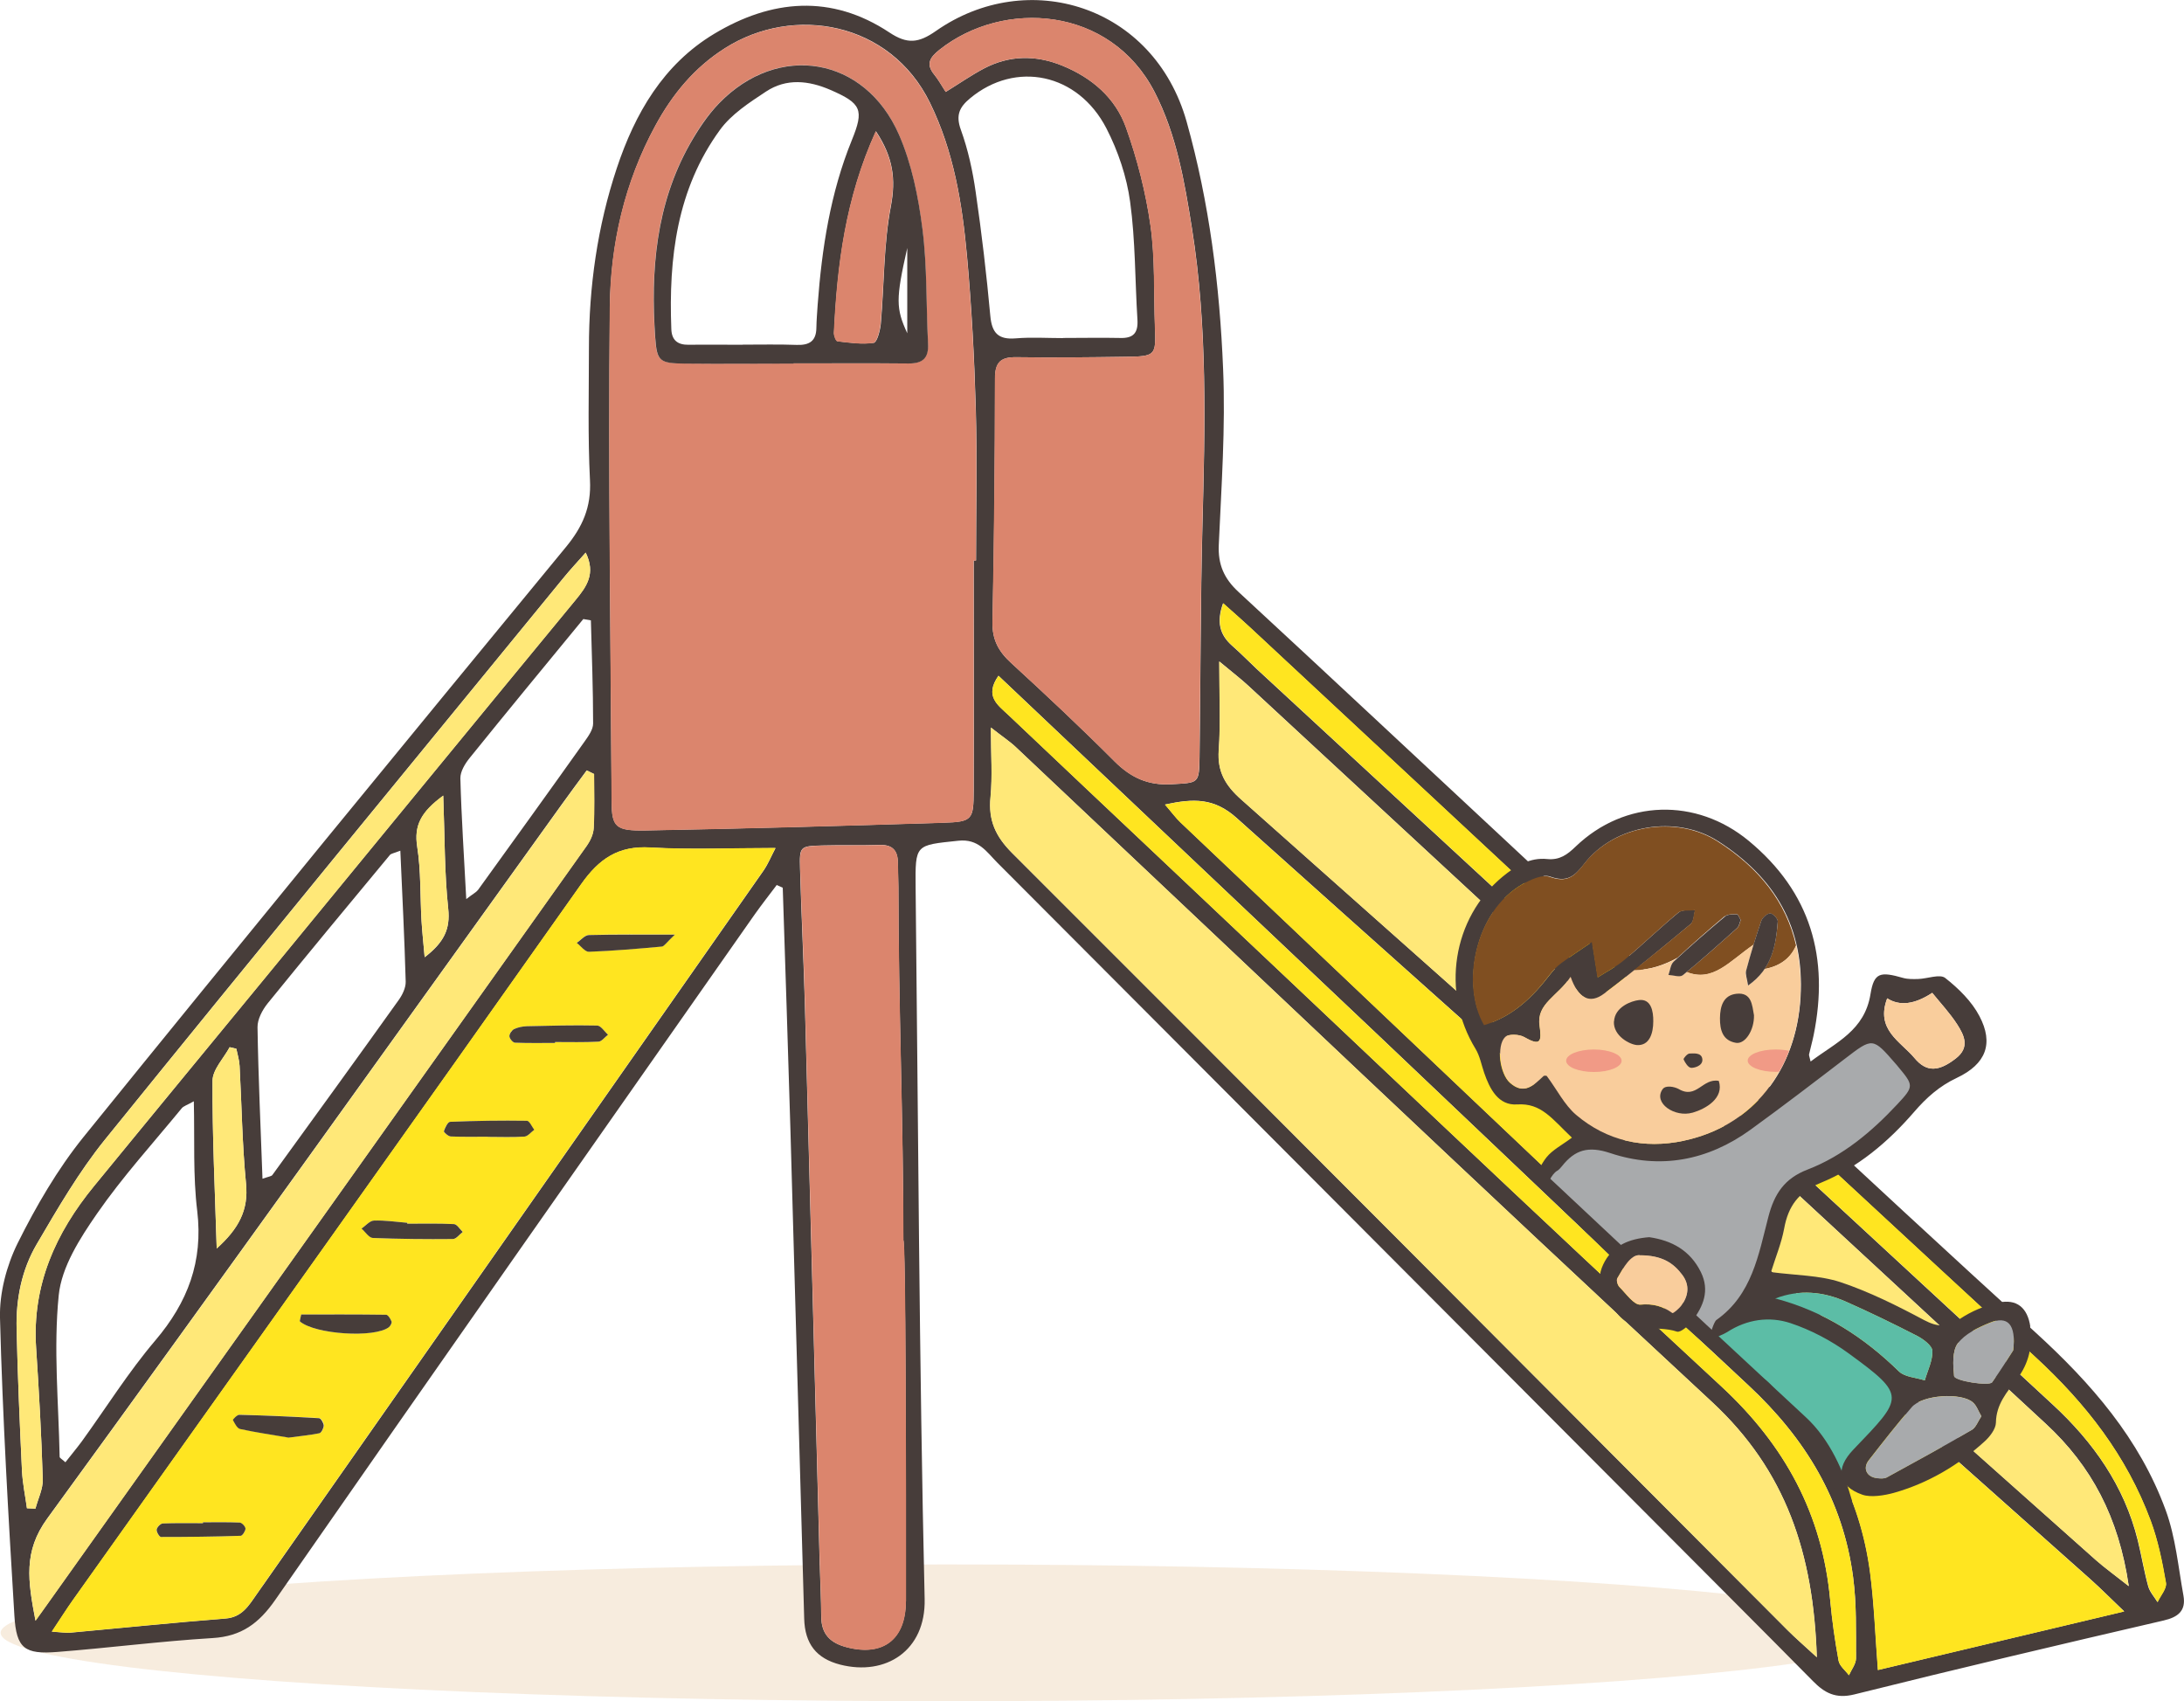 <?xml version="1.0" encoding="UTF-8"?><svg xmlns="http://www.w3.org/2000/svg" viewBox="0 0 166.99 130.07"><defs><style>.cls-1{fill:#a8aaac;}.cls-2{fill:#5cbda6;}.cls-3{isolation:isolate;}.cls-4{fill:#473d3a;}.cls-5{fill:#db856d;}.cls-6{fill:#f19a86;}.cls-7{fill:#804f21;}.cls-8{fill:#f9cd9c;}.cls-9{fill:#e7c69c;mix-blend-mode:multiply;opacity:.33;}.cls-10{fill:#ffe878;}.cls-11{fill:#ffe520;}</style></defs><g class="cls-3"><g id="_レイヤー_2"><g id="_レイヤー_1-2"><g><ellipse class="cls-9" cx="72.42" cy="124.84" rx="72.37" ry="5.23"/><g><path class="cls-4" d="M59.37,67.69c-.56,.74-1.13,1.47-1.67,2.23-12.24,17.46-24.49,34.91-36.66,52.41-1.24,1.78-2.58,2.78-4.79,2.91-3.96,.24-7.9,.75-11.86,1.06-2.51,.2-3.14-.26-3.29-2.78C.64,115.95,.2,108.36,0,100.77c-.05-1.91,.5-4,1.35-5.72,1.41-2.83,3.04-5.64,5.02-8.1,12.22-15.1,24.55-30.12,36.89-45.11,1.28-1.55,1.96-3.07,1.85-5.13-.17-3.36-.08-6.73-.08-10.1,0-4.69,.65-9.3,2.13-13.75,1.39-4.18,3.55-7.93,7.44-10.27,4.39-2.64,8.96-3.05,13.4-.11,1.37,.91,2.23,.82,3.56-.11,7.02-4.91,16.66-1.97,19.17,6.93,1.74,6.2,2.53,12.52,2.79,18.9,.19,4.47-.13,8.97-.33,13.45-.07,1.51,.4,2.58,1.5,3.6,7.04,6.5,14.03,13.06,21.05,19.59,13.27,12.36,26.46,24.8,39.87,37.01,4.3,3.92,7.98,8.15,9.98,13.61,.76,2.07,.96,4.34,1.36,6.54,.2,1.14-.39,1.64-1.53,1.9-7.89,1.83-15.78,3.69-23.64,5.65-1.42,.35-2.27-.11-3.17-1.03-3.82-3.87-7.67-7.71-11.51-11.57-16.95-17-33.89-34.01-50.85-51-.81-.82-1.44-1.84-2.98-1.67-3.29,.35-3.29,.25-3.26,3.58,.2,18.14,.27,36.27,.69,54.4,.09,3.95-2.98,5.9-6.46,5.01-1.82-.47-2.7-1.59-2.75-3.52-.36-12.43-.69-24.86-1.05-37.29-.18-6.2-.39-12.39-.59-18.59-.16-.07-.32-.14-.47-.21Zm15.08-24.84c.06,0,.12,0,.18,0,0-3.88,.09-7.77-.02-11.65-.11-3.88-.32-7.76-.67-11.62-.37-4.04-1.01-8.01-2.84-11.74-3.03-6.18-10.42-7.5-15.68-4.15-2.32,1.47-4,3.51-5.3,5.9-2.36,4.34-3.44,9.08-3.49,13.92-.12,12.6,.06,25.19,.14,37.79,.01,1.93,.31,2.23,2.6,2.19,7.59-.14,15.18-.35,22.77-.59,2.21-.07,2.3-.23,2.31-2.45,.02-5.87,0-11.74,0-17.61ZM3.95,124.75c.75,.05,1.1,.11,1.44,.08,3.95-.36,7.9-.77,11.86-1.08,1.25-.1,1.76-.97,2.34-1.8,12.93-18.45,25.86-36.91,38.78-55.37,.36-.52,.6-1.12,.93-1.74-3.36,0-6.47,.14-9.56-.04-2.46-.15-3.93,.86-5.31,2.82-12.9,18.27-25.88,36.47-38.84,54.7-.49,.69-.94,1.4-1.63,2.44Zm134.97,1.96c-.26-7.95-2.37-14.28-8.02-19.52-17.85-16.55-35.48-33.35-53.2-50.04-.46-.44-1-.79-1.93-1.52,0,2.1,.12,3.72-.03,5.32-.17,1.77,.38,3,1.66,4.28,19.8,19.77,39.53,39.6,59.28,59.41,.59,.59,1.22,1.13,2.25,2.08ZM72.31,7.03c1.02-.63,1.94-1.27,2.92-1.79,1.95-1.02,3.95-1.05,6-.22,2.27,.93,4.06,2.47,4.87,4.74,.86,2.41,1.51,4.95,1.87,7.48,.36,2.55,.24,5.17,.34,7.76,.08,2.19,.06,2.25-2.28,2.28-2.76,.04-5.53,.07-8.29,.03-1.19-.02-1.66,.35-1.66,1.62,0,6.22-.06,12.44-.19,18.65-.03,1.35,.48,2.25,1.44,3.12,2.67,2.45,5.32,4.93,7.88,7.5,1.25,1.25,2.57,1.86,4.35,1.76,2.11-.12,2.13-.02,2.16-2.15,.08-5.87,.07-11.75,.22-17.62,.2-7.6,.4-15.2-.8-22.73-.57-3.57-1.17-7.15-2.86-10.43C84.89,.47,76.73-.07,71.84,3.8c-.7,.56-1.09,1.07-.41,1.9,.32,.39,.56,.84,.88,1.33Zm20.92,43.55c0,2.66,.11,4.72-.04,6.77-.12,1.65,.51,2.71,1.71,3.77,21.81,19.37,43.58,38.77,65.37,58.17,.67,.59,1.4,1.11,2.5,1.98-.77-5.28-2.86-9.19-6.34-12.41-20.34-18.81-40.66-37.63-60.99-56.44-.55-.51-1.16-.97-2.2-1.84Zm50.35,77.1c6.19-1.47,12.33-2.93,18.84-4.48-1.06-1.01-1.78-1.74-2.54-2.42-21.78-19.4-43.59-38.77-65.32-58.24-1.73-1.55-3.3-1.5-5.48-1.03,.53,.62,.83,1.03,1.19,1.37,15.03,14.26,30.04,28.53,45.1,42.75,4.25,4.01,6.86,8.81,7.62,14.58,.31,2.36,.39,4.76,.6,7.46Zm-74.51-32.88c0-8.98-.38-18.03-.38-27,0-.6-.04-1.21-.04-1.81,0-.95-.39-1.42-1.4-1.39-1.47,.05-2.93,0-4.4,.04-1.68,.05-1.73,.07-1.68,1.78,.1,3.45,.27,6.9,.37,10.35,.39,14.23,.75,28.46,1.13,42.7,.04,1.38,.11,2.76,.12,4.14,.01,1.34,.7,2.01,1.95,2.33,2.77,.72,4.51-.59,4.52-3.52,0-9.23,0-27.62-.2-27.62Zm-23.64-35.62c-.19-.09-.38-.18-.57-.28-.64,.87-1.29,1.74-1.92,2.62-13.09,18.21-26.13,36.45-39.33,54.58-1.83,2.52-1.48,4.75-.9,7.81,.47-.65,.61-.85,.76-1.06,13.8-19.39,27.61-38.78,41.39-58.19,.28-.39,.51-.9,.53-1.36,.07-1.37,.03-2.75,.03-4.13ZM81.26,25.84h0c1.47,0,2.93-.03,4.4,0,1,.03,1.37-.39,1.31-1.39-.19-3.01-.15-6.04-.56-9.02-.26-1.92-.92-3.88-1.81-5.61-2.19-4.24-6.95-5.19-10.42-2.31-.82,.68-1.12,1.29-.71,2.42,.55,1.52,.9,3.13,1.13,4.74,.46,3.15,.83,6.31,1.12,9.48,.12,1.31,.61,1.83,1.94,1.72,1.2-.1,2.41-.02,3.62-.02Zm12.26,20.27c-.53,1.46-.25,2.44,.7,3.27,.65,.57,1.25,1.19,1.88,1.78,20.29,18.74,40.58,37.48,60.85,56.23,3.1,2.86,5.47,6.21,6.5,10.37,.29,1.17,.48,2.36,.8,3.52,.12,.44,.47,.81,.71,1.21,.23-.5,.72-1.04,.64-1.48-.28-1.6-.6-3.23-1.17-4.75-1.83-4.95-4.93-8.94-8.84-12.53-20.06-18.48-39.97-37.11-59.94-55.69-.67-.63-1.37-1.23-2.15-1.93Zm-17.18,5.56c-1.09,1.56-.03,2.24,.76,2.99,4.07,3.86,8.15,7.71,12.23,11.56,14.07,13.27,28.07,26.63,42.27,39.76,4.89,4.53,7.75,9.8,8.34,16.38,.14,1.55,.36,3.09,.64,4.61,.08,.41,.52,.74,.79,1.11,.19-.43,.54-.86,.54-1.29,0-2.07,.05-4.15-.22-6.2-.77-5.9-3.66-10.62-8-14.67-9.48-8.82-18.83-17.79-28.23-26.7-9.65-9.14-19.31-18.28-29.12-27.56ZM14.82,84.2c-.53,.3-.8,.37-.93,.54-2.19,2.67-4.52,5.23-6.48,8.06-1.3,1.88-2.7,4.06-2.92,6.23-.41,4.07-.01,8.23,.07,12.35,0,.1,.21,.2,.44,.42,.42-.54,.85-1.05,1.25-1.59,1.87-2.58,3.57-5.31,5.63-7.73,2.48-2.92,3.66-6.03,3.2-9.9-.33-2.68-.19-5.42-.26-8.37Zm5.26,5.92c.47-.17,.68-.18,.75-.29,3.23-4.45,6.46-8.9,9.66-13.38,.28-.39,.54-.93,.53-1.39-.09-3.3-.26-6.6-.41-10.02-.51,.2-.71,.22-.8,.33-3.13,3.77-6.26,7.54-9.35,11.35-.4,.5-.78,1.21-.77,1.82,.06,3.83,.24,7.65,.38,11.58Zm24.7-47.87c-.62,.7-1.19,1.31-1.72,1.96-11.69,14.29-23.42,28.55-35.03,42.91-1.99,2.46-3.61,5.25-5.22,8-1.15,1.95-1.6,4.19-1.54,6.47,.08,3.62,.24,7.24,.41,10.86,.05,.96,.25,1.91,.38,2.86,.22,.01,.43,.02,.65,.03,.2-.75,.59-1.51,.56-2.25-.1-3.36-.29-6.71-.51-10.07-.31-4.77,1.49-8.76,4.43-12.34,4.43-5.41,8.88-10.8,13.31-16.2,7.83-9.53,15.65-19.08,23.5-28.6,.86-1.04,1.57-2.03,.78-3.64Zm.4,5.18c-.19-.03-.39-.07-.58-.1-2.9,3.53-5.81,7.05-8.68,10.61-.36,.44-.73,1.05-.72,1.57,.08,2.98,.28,5.95,.45,9.23,.53-.41,.76-.52,.9-.7,2.73-3.78,5.45-7.55,8.15-11.35,.29-.41,.65-.91,.65-1.37,0-2.63-.1-5.26-.17-7.89Zm-28.61,48.02c1.7-1.53,2.44-2.95,2.24-4.96-.29-2.98-.33-5.99-.49-8.99-.02-.44-.16-.88-.25-1.32-.17-.04-.34-.08-.51-.12-.46,.86-1.3,1.71-1.31,2.57-.02,4.15,.18,8.31,.32,12.81Zm17.32-34.61c-1.72,1.26-2.24,2.3-1.99,3.9,.29,1.86,.22,3.78,.33,5.67,.05,.83,.14,1.65,.24,2.78,1.47-1.13,1.97-2.14,1.8-3.72-.29-2.7-.26-5.44-.38-8.62Z"/><path class="cls-5" d="M74.44,42.85c0,5.87,.02,11.74,0,17.61,0,2.22-.1,2.38-2.31,2.45-7.59,.24-15.18,.45-22.77,.59-2.29,.04-2.59-.26-2.6-2.19-.08-12.6-.26-25.19-.14-37.79,.04-4.84,1.12-9.58,3.49-13.92,1.3-2.39,2.98-4.43,5.3-5.9,5.26-3.35,12.64-2.02,15.68,4.15,1.83,3.73,2.48,7.7,2.84,11.74,.35,3.86,.56,7.74,.67,11.62,.11,3.88,.02,7.77,.02,11.65-.06,0-.12,0-.18,0Zm-13.78-15.05s0-.02,0-.03c2.93,0,5.86-.02,8.79,.01,1.1,.01,1.55-.43,1.5-1.53-.15-2.93-.06-5.88-.43-8.77-.31-2.45-.82-4.97-1.8-7.21-2.61-5.97-9.23-7.05-13.75-2.38-.88,.91-1.62,2.02-2.24,3.13-2.59,4.61-3,9.65-2.64,14.79,.13,1.82,.34,1.95,2.29,1.98,2.76,.03,5.52,0,8.28,0Z"/><path class="cls-11" d="M3.95,124.75c.69-1.04,1.14-1.75,1.63-2.44,12.96-18.23,25.94-36.43,38.84-54.7,1.38-1.96,2.85-2.97,5.31-2.82,3.09,.18,6.21,.04,9.56,.04-.33,.63-.57,1.23-.93,1.74-12.92,18.46-25.85,36.92-38.78,55.37-.58,.83-1.09,1.7-2.34,1.8-3.96,.31-7.9,.72-11.86,1.08-.34,.03-.68-.03-1.44-.08Zm38.49-45.01s0-.05,0-.07c1.11,0,2.21,.03,3.32-.03,.25-.01,.49-.34,.73-.53-.28-.25-.55-.7-.83-.7-1.79-.04-3.57,0-5.36,.05-.33,0-.69,.08-.99,.22-.18,.08-.38,.37-.36,.55,.01,.18,.27,.48,.43,.49,1.02,.04,2.04,.02,3.06,.02Zm-5.16,7.17s0,0,0,.01c.94,0,1.88,.04,2.81-.02,.26-.02,.5-.34,.75-.52-.19-.24-.37-.69-.56-.69-1.96-.03-3.91,0-5.87,.08-.18,0-.39,.45-.48,.72-.02,.07,.34,.39,.53,.4,.94,.04,1.88,.02,2.81,.02Zm-14.25,13.59c-.07,.37-.13,.51-.1,.53,1.15,.99,5.69,1.28,6.81,.44,.12-.09,.25-.33,.2-.43-.08-.2-.27-.51-.42-.52-2.18-.03-4.37-.02-6.49-.02Zm8.12-6.94s0-.05,0-.07c-.85-.07-1.7-.2-2.55-.17-.32,.01-.64,.39-.95,.61,.29,.25,.57,.7,.87,.72,2.04,.09,4.09,.1,6.13,.08,.25,0,.49-.35,.74-.54-.22-.21-.44-.59-.67-.6-1.19-.06-2.38-.03-3.57-.03Zm-9.1,16.35c.88-.12,1.65-.18,2.39-.34,.15-.03,.33-.39,.33-.59,0-.2-.22-.56-.36-.56-2.03-.12-4.06-.2-6.09-.26-.17,0-.52,.36-.49,.4,.14,.26,.33,.64,.56,.69,1.25,.27,2.51,.45,3.67,.65Zm29.55-38.46c-2.55,0-4.56-.03-6.57,.03-.31,0-.62,.39-.93,.6,.31,.24,.63,.69,.93,.68,1.86-.07,3.73-.23,5.58-.4,.18-.02,.34-.3,.99-.91ZM15.51,116.39s0,.04,0,.07c-1.03,0-2.05-.02-3.08,.02-.17,0-.44,.29-.46,.47-.02,.18,.21,.56,.33,.56,2.03,0,4.07-.02,6.1-.09,.14,0,.37-.36,.36-.55,0-.17-.28-.45-.45-.46-.94-.05-1.88-.02-2.81-.02Z"/><path class="cls-10" d="M138.92,126.71c-1.03-.94-1.66-1.49-2.25-2.08-19.75-19.81-39.49-39.64-59.28-59.41-1.28-1.28-1.84-2.51-1.66-4.28,.16-1.59,.03-3.22,.03-5.32,.93,.73,1.47,1.08,1.93,1.52,17.72,16.7,35.35,33.49,53.2,50.04,5.65,5.24,7.77,11.57,8.02,19.52Z"/><path class="cls-5" d="M72.31,7.03c-.32-.48-.56-.94-.88-1.33-.68-.83-.29-1.34,.41-1.9,4.89-3.88,13.05-3.34,16.43,3.23,1.69,3.28,2.29,6.87,2.86,10.43,1.2,7.54,1,15.14,.8,22.73-.15,5.87-.14,11.74-.22,17.62-.03,2.13-.05,2.03-2.16,2.15-1.79,.1-3.11-.51-4.35-1.76-2.56-2.56-5.21-5.05-7.88-7.5-.95-.87-1.46-1.77-1.44-3.12,.12-6.22,.18-12.43,.19-18.65,0-1.27,.46-1.64,1.66-1.62,2.76,.04,5.53,.01,8.29-.03,2.34-.03,2.37-.09,2.28-2.28-.1-2.59,.02-5.2-.34-7.76-.36-2.53-1.01-5.07-1.87-7.48-.81-2.27-2.59-3.81-4.87-4.74-2.04-.83-4.05-.81-6,.22-.98,.52-1.9,1.16-2.92,1.79Z"/><path class="cls-10" d="M93.23,50.58c1.05,.87,1.65,1.33,2.2,1.84,20.33,18.81,40.66,37.63,60.99,56.44,3.48,3.22,5.57,7.13,6.34,12.41-1.1-.87-1.83-1.39-2.5-1.98-21.79-19.39-43.56-38.8-65.37-58.17-1.19-1.06-1.83-2.12-1.71-3.77,.15-2.05,.04-4.12,.04-6.77Z"/><path class="cls-11" d="M143.58,127.68c-.21-2.7-.29-5.1-.6-7.46-.77-5.77-3.37-10.57-7.62-14.58-15.06-14.22-30.07-28.49-45.1-42.75-.36-.34-.65-.75-1.19-1.37,2.18-.47,3.76-.52,5.48,1.03,21.73,19.46,43.54,38.83,65.32,58.24,.76,.68,1.48,1.4,2.54,2.42-6.51,1.55-12.64,3.01-18.84,4.48Z"/><path class="cls-5" d="M69.27,122.43c0,2.93-1.74,4.24-4.52,3.52-1.25-.33-1.94-1-1.95-2.33-.01-1.38-.08-2.76-.12-4.14-.38-14.23-.74-28.47-1.13-42.7-.09-3.45-.27-6.9-.37-10.35-.05-1.71,0-1.73,1.68-1.78,1.47-.04,2.93,0,4.4-.04,1.01-.03,1.4,.43,1.4,1.39,0,.6,.04,1.21,.04,1.81,0,8.98,.38,18.03,.38,27,.19,0,.21,18.39,.2,27.62Z"/><path class="cls-10" d="M45.43,59.18c0,1.38,.05,2.75-.03,4.13-.02,.47-.26,.97-.53,1.36-13.79,19.4-27.59,38.79-41.39,58.19-.15,.21-.3,.41-.76,1.06-.59-3.07-.94-5.3,.9-7.81,13.2-18.12,26.24-36.37,39.33-54.58,.63-.88,1.28-1.75,1.92-2.62,.19,.09,.38,.18,.57,.28Z"/><path class="cls-11" d="M93.52,46.11c.78,.7,1.47,1.3,2.15,1.93,19.97,18.58,39.89,37.21,59.94,55.69,3.9,3.6,7,7.59,8.84,12.53,.56,1.52,.89,3.14,1.17,4.75,.08,.44-.41,.98-.64,1.48-.24-.4-.59-.78-.71-1.21-.32-1.16-.51-2.36-.8-3.52-1.04-4.16-3.41-7.51-6.5-10.37-20.28-18.75-40.57-37.49-60.85-56.23-.63-.59-1.23-1.21-1.88-1.78-.95-.83-1.23-1.81-.7-3.27Z"/><path class="cls-11" d="M76.34,51.67c9.81,9.28,19.47,18.42,29.12,27.56,9.41,8.91,18.75,17.88,28.23,26.7,4.34,4.04,7.23,8.77,8,14.67,.27,2.04,.21,4.13,.22,6.2,0,.43-.35,.86-.54,1.29-.27-.37-.72-.71-.79-1.11-.28-1.53-.5-3.07-.64-4.61-.6-6.58-3.45-11.86-8.34-16.38-14.2-13.13-28.19-26.49-42.27-39.76-4.08-3.85-8.16-7.7-12.23-11.56-.79-.75-1.85-1.43-.76-2.99Z"/><path class="cls-10" d="M44.78,42.25c.79,1.61,.08,2.6-.78,3.64-7.85,9.52-15.67,19.06-23.5,28.6-4.44,5.4-8.89,10.79-13.31,16.2-2.93,3.58-4.74,7.58-4.43,12.34,.22,3.35,.41,6.71,.51,10.07,.02,.74-.37,1.5-.56,2.25-.22-.01-.43-.02-.65-.03-.13-.95-.33-1.91-.38-2.86-.17-3.62-.33-7.24-.41-10.86-.05-2.28,.4-4.52,1.54-6.47,1.61-2.74,3.23-5.53,5.22-8,11.62-14.35,23.34-28.62,35.03-42.91,.53-.65,1.1-1.26,1.72-1.96Z"/><path class="cls-10" d="M16.57,95.45c-.14-4.51-.34-8.66-.32-12.81,0-.86,.85-1.72,1.31-2.57,.17,.04,.34,.08,.51,.12,.09,.44,.23,.88,.25,1.32,.16,3,.2,6,.49,8.99,.2,2.01-.54,3.42-2.24,4.96Z"/><path class="cls-10" d="M33.89,60.83c.12,3.17,.09,5.91,.38,8.62,.17,1.59-.33,2.6-1.8,3.72-.1-1.12-.19-1.95-.24-2.78-.11-1.89-.03-3.81-.33-5.67-.25-1.6,.27-2.64,1.99-3.9Z"/><path class="cls-4" d="M60.67,27.8c-2.76,0-5.52,.03-8.28,0-1.95-.02-2.16-.16-2.29-1.98-.36-5.14,.05-10.18,2.64-14.79,.63-1.11,1.36-2.22,2.24-3.13,4.52-4.67,11.13-3.59,13.75,2.38,.98,2.24,1.49,4.76,1.8,7.21,.37,2.89,.28,5.85,.43,8.77,.06,1.11-.39,1.54-1.5,1.53-2.93-.03-5.86-.01-8.79-.01,0,0,0,.02,0,.03Zm-3.87-1.45h0c1.38,0,2.76-.03,4.13,.02,.94,.03,1.47-.28,1.49-1.28,.01-.6,.06-1.2,.1-1.8,.32-4.3,.97-8.54,2.61-12.57,.95-2.33,.74-2.81-1.62-3.84-1.68-.73-3.38-.91-4.94,.12-1.27,.84-2.65,1.73-3.52,2.93-3.3,4.53-3.93,9.8-3.72,15.23,.03,.85,.48,1.21,1.32,1.2,1.38-.02,2.75,0,4.13,0Zm10.17-16.31c-2.33,5.14-2.95,10.23-3.2,15.4-.01,.22,.15,.64,.27,.65,.92,.11,1.87,.25,2.77,.12,.25-.04,.49-.94,.54-1.47,.26-3,.21-6.05,.77-8.98,.38-2.04,.19-3.71-1.14-5.72Zm2.4,8.92c-.89,3.92-.87,4.62,0,6.52v-6.52Z"/><path class="cls-4" d="M42.44,79.74c-1.02,0-2.04,.02-3.06-.02-.16,0-.42-.31-.43-.49-.01-.18,.19-.47,.36-.55,.3-.14,.65-.21,.99-.22,1.79-.04,3.57-.09,5.36-.05,.28,0,.56,.46,.83,.7-.24,.18-.48,.52-.73,.53-1.1,.06-2.21,.03-3.32,.03,0,.02,0,.05,0,.07Z"/><path class="cls-4" d="M37.28,86.91c-.94,0-1.88,.02-2.81-.02-.19,0-.55-.33-.53-.4,.09-.27,.3-.72,.48-.72,1.95-.08,3.91-.11,5.87-.08,.19,0,.38,.45,.56,.69-.25,.18-.49,.5-.75,.52-.93,.06-1.88,.02-2.81,.02,0,0,0,0,0-.01Z"/><path class="cls-4" d="M23.03,100.5c2.12,0,4.31-.01,6.49,.02,.15,0,.34,.31,.42,.52,.04,.1-.09,.34-.2,.43-1.11,.85-5.66,.55-6.81-.44-.03-.03,.03-.16,.1-.53Z"/><path class="cls-4" d="M31.14,93.56c1.19,0,2.38-.03,3.57,.03,.23,.01,.45,.39,.67,.6-.25,.19-.49,.53-.74,.54-2.04,.02-4.09,0-6.13-.08-.3-.01-.58-.47-.87-.72,.32-.21,.63-.6,.95-.61,.85-.03,1.7,.1,2.55,.17,0,.02,0,.05,0,.07Z"/><path class="cls-4" d="M22.04,109.91c-1.16-.2-2.42-.38-3.67-.65-.24-.05-.42-.43-.56-.69-.02-.04,.32-.41,.49-.4,2.03,.05,4.06,.14,6.09,.26,.14,0,.35,.36,.36,.56,0,.2-.18,.56-.33,.59-.74,.15-1.51,.22-2.39,.34Z"/><path class="cls-4" d="M51.6,71.46c-.65,.61-.81,.89-.99,.91-1.86,.17-3.72,.33-5.58,.4-.3,.01-.62-.44-.93-.68,.31-.21,.61-.59,.93-.6,2.01-.05,4.02-.03,6.57-.03Z"/><path class="cls-4" d="M15.51,116.39c.94,0,1.88-.02,2.81,.02,.17,0,.44,.29,.45,.46,0,.18-.23,.54-.36,.55-2.03,.07-4.07,.09-6.1,.09-.12,0-.35-.38-.33-.56,.02-.18,.29-.46,.46-.47,1.02-.04,2.05-.02,3.08-.02,0-.02,0-.04,0-.07Z"/><path class="cls-5" d="M66.96,10.05c1.34,2.02,1.53,3.68,1.14,5.72-.55,2.94-.5,5.99-.77,8.98-.05,.52-.29,1.43-.54,1.47-.9,.13-1.85-.01-2.77-.12-.12-.01-.28-.43-.27-.65,.25-5.17,.87-10.26,3.2-15.4Z"/></g><path class="cls-2" d="M130.17,102.19c2.92-1.98,5.32-2.26,7.5-1.24s7.89,5.08,7.89,5.08c0,0-.55,3-1.81,3.87s-2.78,3.77-2.78,3.77c0,0-4.46-6.93-5.93-8.13s-4.87-3.35-4.87-3.35Z"/><path class="cls-1" d="M117.44,89.99s2.33-3.3,4.43-2.86,5.82,1.61,7.15,.97,6.29-3.4,8.31-5.18,5.71-3.87,5.71-3.87l4.04,3.87s-4.79,5.8-8.49,7.07c-1.26,.43-2.53,2.14-2.83,4s-2.45,6.97-4.76,7.82l-13.56-11.83Z"/><g><path class="cls-4" d="M155.24,101.43c-.21-1.44-1.03-2.14-2.43-1.84-1.04,.22-2.09,.67-2.97,1.26-.98,.65-1.69,.62-2.72,.08-2.06-1.1-4.18-2.16-6.39-2.9-1.61-.53-3.41-.52-5.32-.77,.35-1.13,.8-2.21,1.01-3.34,.31-1.71,1.11-2.79,2.78-3.48,2.84-1.16,5.16-3.12,7.15-5.42,.94-1.09,1.93-1.98,3.27-2.61,2.24-1.06,2.83-2.63,1.73-4.72-.59-1.13-1.6-2.12-2.62-2.92-.41-.32-1.36,.06-2.07,.08-.38,.01-.78,.02-1.14-.08-1.75-.5-2.23-.43-2.5,1.23-.45,2.8-2.63,3.69-4.58,5.16-.09-.38-.13-.47-.12-.54,.11-.49,.25-.98,.35-1.47,1.2-5.91-.2-10.93-4.97-14.87-4-3.3-9.45-3.17-13.22,.44-.64,.62-1.22,1.05-2.17,.96-1.34-.14-2.42,.53-3.41,1.34-3.85,3.17-4.73,8.84-2.08,13.17,.33,.54,.45,1.22,.66,1.83,.43,1.25,1.09,2.52,2.53,2.42,1.84-.12,2.66,1.1,4.18,2.54-.76,.57-1.48,.93-1.94,1.5-.42,.53-.7,1.18-1,1.81,.03,.02,.07,.03,.09,.06,.15,.19,.34,.35,.53,.5,.54-.22,.7-1.06,1.2-1.34,.14-.08,.25-.22,.36-.35,.99-1.25,2.01-1.56,3.69-1,3.8,1.27,7.46,.58,10.73-1.79,2.43-1.76,4.82-3.59,7.21-5.42,2.13-1.63,2.12-1.65,3.89,.39,.06,.06,.11,.13,.16,.19,1.22,1.46,1.25,1.52-.04,2.9-1.96,2.1-4.16,3.95-6.86,4.99-1.77,.68-2.54,1.85-3,3.62-.75,2.88-1.24,5.95-3.97,7.88-.2,.14-.48,1.12-.56,1.42,.37,.02,1.14-.34,1.39-.5,1.52-.98,3.22-1.21,4.83-.68,1.56,.52,3.1,1.33,4.43,2.3,4.49,3.27,4.22,3.36,.38,7.37-1.39,1.45-1.21,2.78,.69,3.45,.66,.23,1.71,.05,2.4-.14,2.62-.74,4.92-2.1,6.93-3.92,.41-.37,.87-.96,.88-1.45,.02-1.4,.84-2.34,1.6-3.32,.93-1.21,1.22-2.56,1.01-4.03Zm-26.51-14.21c-3.04,.64-5.86,.02-8.24-1.99-.89-.75-1.45-1.89-2.23-2.95,.04,0-.17-.07-.26,.01-.76,.7-1.49,1.45-2.56,.49-.76-.68-1.07-2.8-.37-3.49,.26-.25,1.09-.22,1.47,0,1.25,.72,1.35,.37,1.17-.89-.24-1.67,1.41-2.24,2.38-3.72,.57,1.63,1.44,2.14,2.57,1.28,2.26-1.7,4.44-3.51,6.62-5.32,.24-.2,.23-.71,.34-1.07-.43,.05-.99-.05-1.27,.19-1.42,1.17-2.74,2.45-4.14,3.63-.61,.51-1.34,.88-2.04,1.33-.16-1.01-.3-1.86-.43-2.71-.79,.54-1.59,1.06-2.35,1.62-.33,.25-.63,.56-.88,.89-1.33,1.73-2.85,3.2-5.01,3.84-1.8-3.09-.72-8.69,2.93-10.77,.62-.35,1.52-.77,2.09-.57,1.29,.46,1.85,.01,2.62-.98,2.3-2.99,7.03-3.77,10.22-1.73,4.34,2.78,6.63,6.58,6.31,11.96-.33,5.52-3.59,9.81-8.92,10.94Zm15.57-10.89q1.42,.91,3.44-.42c.64,.79,1.35,1.55,1.9,2.4,.54,.84,1,1.76-.09,2.61-1.31,1.02-2.25,1.08-3.17-.03-1.06-1.27-3-2.16-2.08-4.57Zm-8.54,22.94c1.84-.7,3.65-.52,5.38,.25,1.83,.81,3.64,1.69,5.43,2.61,.49,.25,1.16,.75,1.18,1.15,.03,.74-.36,1.5-.58,2.26-.67-.22-1.52-.25-1.97-.68-2.68-2.62-5.71-4.59-9.44-5.58Zm15,10.05c-2.14,1.25-4.31,2.44-6.49,3.63-.2,.11-.49,.09-.74,.06-.8-.08-1.13-.75-.64-1.37,1.07-1.37,2.14-2.75,3.29-4.07,.81-.93,3.78-1.13,4.67-.35,.29,.25,.42,.68,.65,1.06-.26,.39-.42,.86-.73,1.04Zm3.17-6.08c-.35,.54-.95,1.51-1.61,2.44-.22,.31-2.88-.1-2.91-.48-.08-.83-.15-1.9,.28-2.49,.54-.74,1.55-1.21,2.45-1.58,1.35-.56,2.03,.08,1.79,2.11Z"/><path class="cls-7" d="M131.91,70.05c.21-.17,.6-.15,.91-.15,.08,0,.16,.25,.28,.44-.08,.19-.11,.47-.28,.62-1.27,1.14-2.54,2.27-3.86,3.36,2.03,.81,3.27-.82,5.12-2.09,.19-.61,.38-1.22,.59-1.82,.09-.25,.44-.56,.68-.57,.2,0,.6,.41,.58,.62-.1,1.28-.28,2.54-1.02,3.63,1.19-.22,2-.82,2.42-1.8-.76-3.34-2.83-5.93-6-7.96-3.18-2.04-7.92-1.26-10.22,1.73-.77,1-1.32,1.44-2.62,.98-.56-.2-1.46,.21-2.09,.57-3.65,2.08-4.73,7.68-2.93,10.77,2.16-.64,3.69-2.11,5.01-3.84,.25-.33,.55-.64,.88-.89,.77-.57,1.57-1.08,2.35-1.62,.14,.85,.27,1.69,.43,2.71,.7-.45,1.43-.82,2.04-1.33,1.41-1.18,2.73-2.46,4.14-3.63,.28-.23,.84-.13,1.27-.19-.11,.36-.1,.87-.34,1.07-1.43,1.19-2.87,2.37-4.33,3.52,1.32-.03,2.32-.41,3.34-.95,1.18-1.09,2.38-2.15,3.61-3.18Z"/><path class="cls-8" d="M137.33,72.28c-.43,.99-1.23,1.59-2.43,1.81-.31,.45-.7,.89-1.25,1.26-.08-.53-.22-.86-.14-1.14,.18-.67,.36-1.33,.57-1.99-1.85,1.26-3.1,2.89-5.12,2.09-.09,.08-.18,.15-.28,.23-.21,.18-.72,0-1.1-.01,.13-.35,.15-.8,.4-1.02,.1-.1,.22-.19,.32-.28-1.02,.54-2.01,.92-3.34,.94-.76,.61-1.51,1.21-2.3,1.79-1.12,.85-2,.35-2.57-1.28-.97,1.48-2.62,2.05-2.37,3.72,.18,1.25,.08,1.61-1.17,.89-.39-.22-1.21-.26-1.47,0-.68,.68-.37,2.81,.37,3.48,1.07,.97,1.81,.22,2.56-.49,.09-.08,.3-.01,.26-.01,.79,1.06,1.34,2.19,2.23,2.96,2.37,2.01,5.2,2.63,8.23,1.99,3.3-.7,5.81-2.61,7.31-5.28,.3-.5,.55-1.05,.76-1.6,.48-1.25,.77-2.61,.85-4.07,.09-1.45-.04-2.76-.31-4Z"/><path class="cls-1" d="M151.49,108.29c-.26,.39-.42,.86-.73,1.04-2.14,1.25-4.31,2.44-6.49,3.63-.2,.11-.49,.09-.74,.06-.8-.08-1.13-.75-.64-1.37,1.07-1.37,2.14-2.75,3.29-4.07,.81-.93,3.78-1.13,4.67-.35,.29,.25,.42,.68,.65,1.06Z"/><path class="cls-2" d="M135.76,99.27c1.83-.7,3.65-.52,5.38,.25,1.83,.81,3.64,1.69,5.43,2.61,.49,.25,1.16,.75,1.18,1.15,.03,.74-.36,1.5-.58,2.26-.67-.22-1.52-.25-1.97-.68-2.68-2.62-5.71-4.59-9.44-5.58Z"/><path class="cls-8" d="M144.3,76.33q1.42,.91,3.44-.42c.64,.79,1.35,1.55,1.9,2.4,.54,.84,1,1.76-.09,2.61-1.31,1.02-2.25,1.08-3.17-.03-1.06-1.27-3-2.16-2.08-4.57Z"/><path class="cls-1" d="M153.93,103.25c-.35,.54-.95,1.51-1.61,2.44-.22,.31-2.88-.1-2.91-.48-.08-.83-.15-1.9,.28-2.49,.54-.74,1.55-1.21,2.45-1.58,1.35-.56,2.03,.08,1.79,2.11Z"/><path class="cls-4" d="M133.09,70.34c-.08,.19-.11,.47-.28,.62-1.36,1.22-2.72,2.44-4.14,3.6-.22,.18-.73,0-1.1-.02,.13-.35,.16-.8,.4-1.02,1.28-1.19,2.6-2.34,3.94-3.46,.21-.17,.6-.15,.91-.15,.08,0,.16,.25,.28,.44Z"/><path class="cls-4" d="M133.66,75.35c-.08-.53-.22-.86-.15-1.14,.34-1.28,.73-2.56,1.16-3.81,.09-.25,.44-.56,.68-.57,.2,0,.6,.41,.58,.62-.14,1.82-.42,3.6-2.27,4.9Z"/></g><ellipse class="cls-6" cx="121.87" cy="81.1" rx="2.12" ry=".86"/><path class="cls-6" d="M136.79,80.34c-.21,.56-.46,1.1-.76,1.6-.09,.01-.18,.01-.27,.01-1.17,0-2.13-.39-2.13-.86s.96-.85,2.13-.85c.37,0,.74,.04,1.03,.1Z"/><path class="cls-4" d="M141.62,114.79c-.61-2.22-1.69-4.72-3.55-6.44-9.65-8.93-19.23-17.95-28.83-26.94l-.82,.3,8.23,8.03,10.65,10.32s8.91,7.85,11.04,10.03c.4,.41,1.86,3.62,2.08,4.2,.51,0,.86,.08,1.18,.51Z"/><path class="cls-4" d="M126.1,94.59c1.73,.25,3.13,1.01,3.95,2.67,.69,1.41,.19,2.62-.66,3.73-.29,.38-.9,.91-1.17,.82-1.55-.53-3.41,.26-4.71-1.58-.85-1.2-1.6-2.12-.93-3.55,.68-1.45,1.98-1.97,3.52-2.09Zm-.74,1.38c-.69-.02-1.2,.9-1.7,1.77-.08,.15,.02,.52,.16,.66,.51,.51,1.12,1.39,1.61,1.35,.98-.09,1.69,.12,2.44,.65,.06,.05,.52-.34,.7-.59,.53-.75,.63-1.55,.06-2.33-.68-.91-1.55-1.51-3.27-1.5Z"/><path class="cls-8" d="M125.36,95.97c1.72,0,2.59,.59,3.27,1.5,.58,.77,.48,1.58-.06,2.33-.18,.25-.64,.64-.7,.59-.74-.53-1.46-.74-2.44-.65-.49,.05-1.1-.84-1.61-1.35-.14-.14-.25-.51-.16-.66,.5-.87,1.01-1.78,1.7-1.77Z"/><path class="cls-4" d="M134.11,77.62c.03,1.12-.66,2.23-1.38,2.11-1.01-.17-1.23-.98-1.22-1.89,.01-.91,.26-1.75,1.26-1.86,1.17-.13,1.2,.88,1.34,1.64Z"/><path class="cls-4" d="M123.41,78.1c.05-1.11,1.33-1.58,1.92-1.64,.91-.1,1.09,.84,1.08,1.63,0,.89-.28,1.88-1.26,1.81-.53-.04-1.8-.69-1.75-1.8Z"/><path class="cls-4" d="M129.41,85.07c-1.34,.39-3.03-.73-2.29-1.79,.24-.34,.91-.19,1.23-.02,1.37,.81,1.82-.85,3.07-.62,.43,1.34-1.03,2.15-2,2.43Z"/><path class="cls-4" d="M130.16,80.96c.08,.55-.68,.71-.87,.68-.22-.03-.44-.38-.56-.64-.03-.08,.29-.45,.45-.45,.25,0,.91-.11,.98,.41Z"/></g></g></g></g></svg>